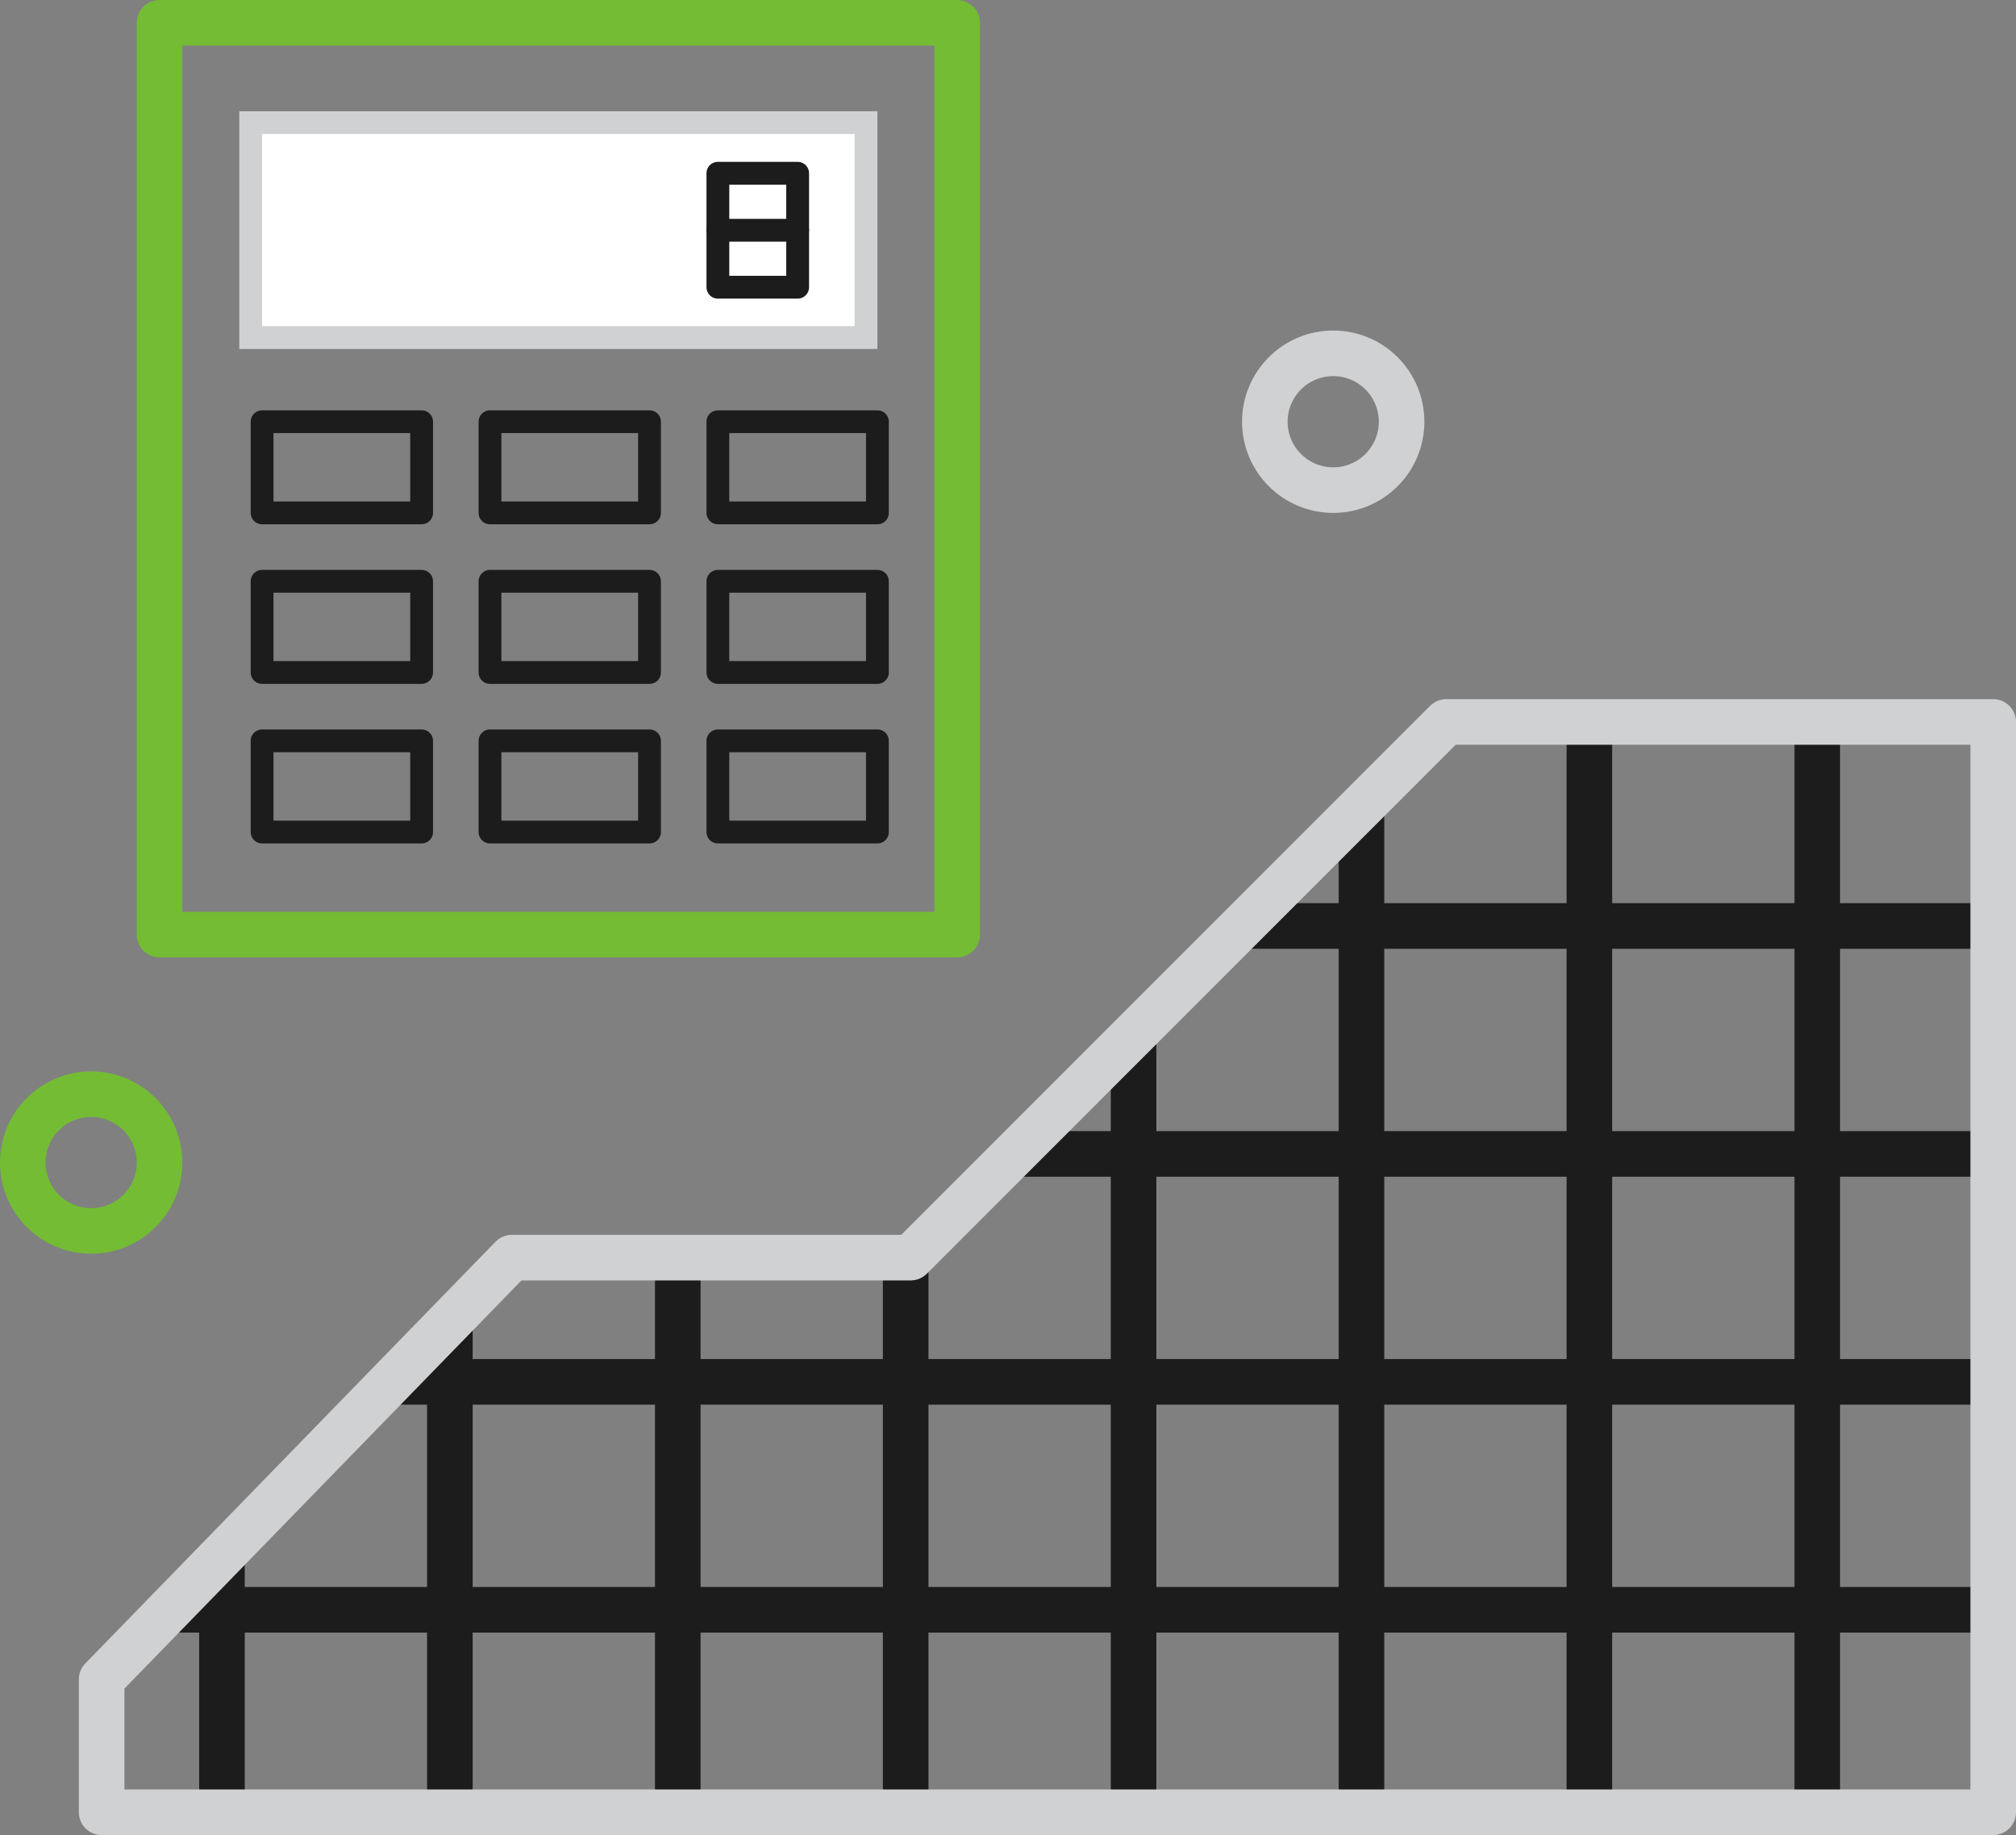 <?xml version="1.0" encoding="UTF-8"?>
<svg id="Layer_2" data-name="Layer 2" xmlns="http://www.w3.org/2000/svg" xmlns:xlink="http://www.w3.org/1999/xlink" viewBox="0 0 88.46 80.5">
  <rect x="0" y="0" width="88.46" height="80.5" fill="#808080" stroke="none"/>
  <defs>
    <style>
      .cls-1, .cls-2, .cls-3, .cls-4, .cls-5 {
        fill: none;
      }

      .cls-1, .cls-2, .cls-4, .cls-5 {
        stroke-linecap: round;
        stroke-linejoin: round;
      }

      .cls-1, .cls-2, .cls-5 {
        stroke-width: 2px;
      }

      .cls-1, .cls-4 {
        stroke: #1c1c1c;
      }

      .cls-2 {
        stroke: #73bc33;
      }

      .cls-3 {
        stroke-width: 0px;
      }

      .cls-6 {
        fill: #fff;
        stroke-miterlimit: 10;
      }

      .cls-6, .cls-5 {
        stroke: #cfd1d3;
      }

      .cls-7 {
        clip-path: url(#clippath);
      }
    </style>
    <clipPath id="clippath">
      <polygon class="cls-3" points="4.46 79.5 87.46 79.5 87.46 31.67 63.46 31.67 39.96 55.17 22.46 55.17 4.46 73.67 4.46 79.5"/>
    </clipPath>
  </defs>
  <g id="Layer_1-2" data-name="Layer 1">
    <g>
      <g class="cls-7">
        <g>
          <line class="cls-1" x1="79.74" y1="79.45" x2="79.74" y2="31.79"/>
          <line class="cls-1" x1="69.74" y1="79.45" x2="69.74" y2="31.79"/>
          <line class="cls-1" x1="59.74" y1="79.45" x2="59.74" y2="31.79"/>
          <line class="cls-1" x1="49.74" y1="79.45" x2="49.74" y2="31.79"/>
          <line class="cls-1" x1="39.74" y1="79.45" x2="39.74" y2="31.79"/>
          <line class="cls-1" x1="29.74" y1="79.45" x2="29.74" y2="31.79"/>
          <line class="cls-1" x1="19.74" y1="79.45" x2="19.74" y2="31.79"/>
          <line class="cls-1" x1="9.74" y1="79.45" x2="9.74" y2="31.79"/>
          <line class="cls-1" x1="2" y1="70.62" x2="88.57" y2="70.62"/>
          <line class="cls-1" x1="2" y1="60.62" x2="88.57" y2="60.62"/>
          <line class="cls-1" x1="2" y1="50.62" x2="88.57" y2="50.62"/>
          <line class="cls-1" x1="2" y1="40.62" x2="88.57" y2="40.62"/>
        </g>
      </g>
      <polygon class="cls-5" points="4.46 79.5 87.46 79.5 87.46 31.67 63.46 31.67 39.96 55.17 22.46 55.17 4.46 73.67 4.46 79.5"/>
      <circle class="cls-2" cx="4" cy="51" r="3"/>
      <circle class="cls-5" cx="58.5" cy="18.5" r="3"/>
      <rect class="cls-2" x="7" y="1" width="35" height="40"/>
      <rect class="cls-6" x="11" y="5.38" width="27" height="9.43"/>
      <rect class="cls-4" x="11.5" y="18.5" width="7" height="4"/>
      <rect class="cls-4" x="21.5" y="18.5" width="7" height="4"/>
      <rect class="cls-4" x="31.5" y="18.5" width="7" height="4"/>
      <rect class="cls-4" x="11.5" y="25.5" width="7" height="4"/>
      <rect class="cls-4" x="21.5" y="25.5" width="7" height="4"/>
      <rect class="cls-4" x="31.5" y="25.5" width="7" height="4"/>
      <rect class="cls-4" x="11.5" y="32.5" width="7" height="4"/>
      <rect class="cls-4" x="21.5" y="32.5" width="7" height="4"/>
      <rect class="cls-4" x="31.5" y="32.5" width="7" height="4"/>
      <polygon class="cls-4" points="31.5 7.6 35 7.6 35 12.6 31.5 12.6 31.5 10.1 31.5 7.6"/>
      <line class="cls-4" x1="35" y1="10.1" x2="31.5" y2="10.1"/>
    </g>
  </g>
</svg>